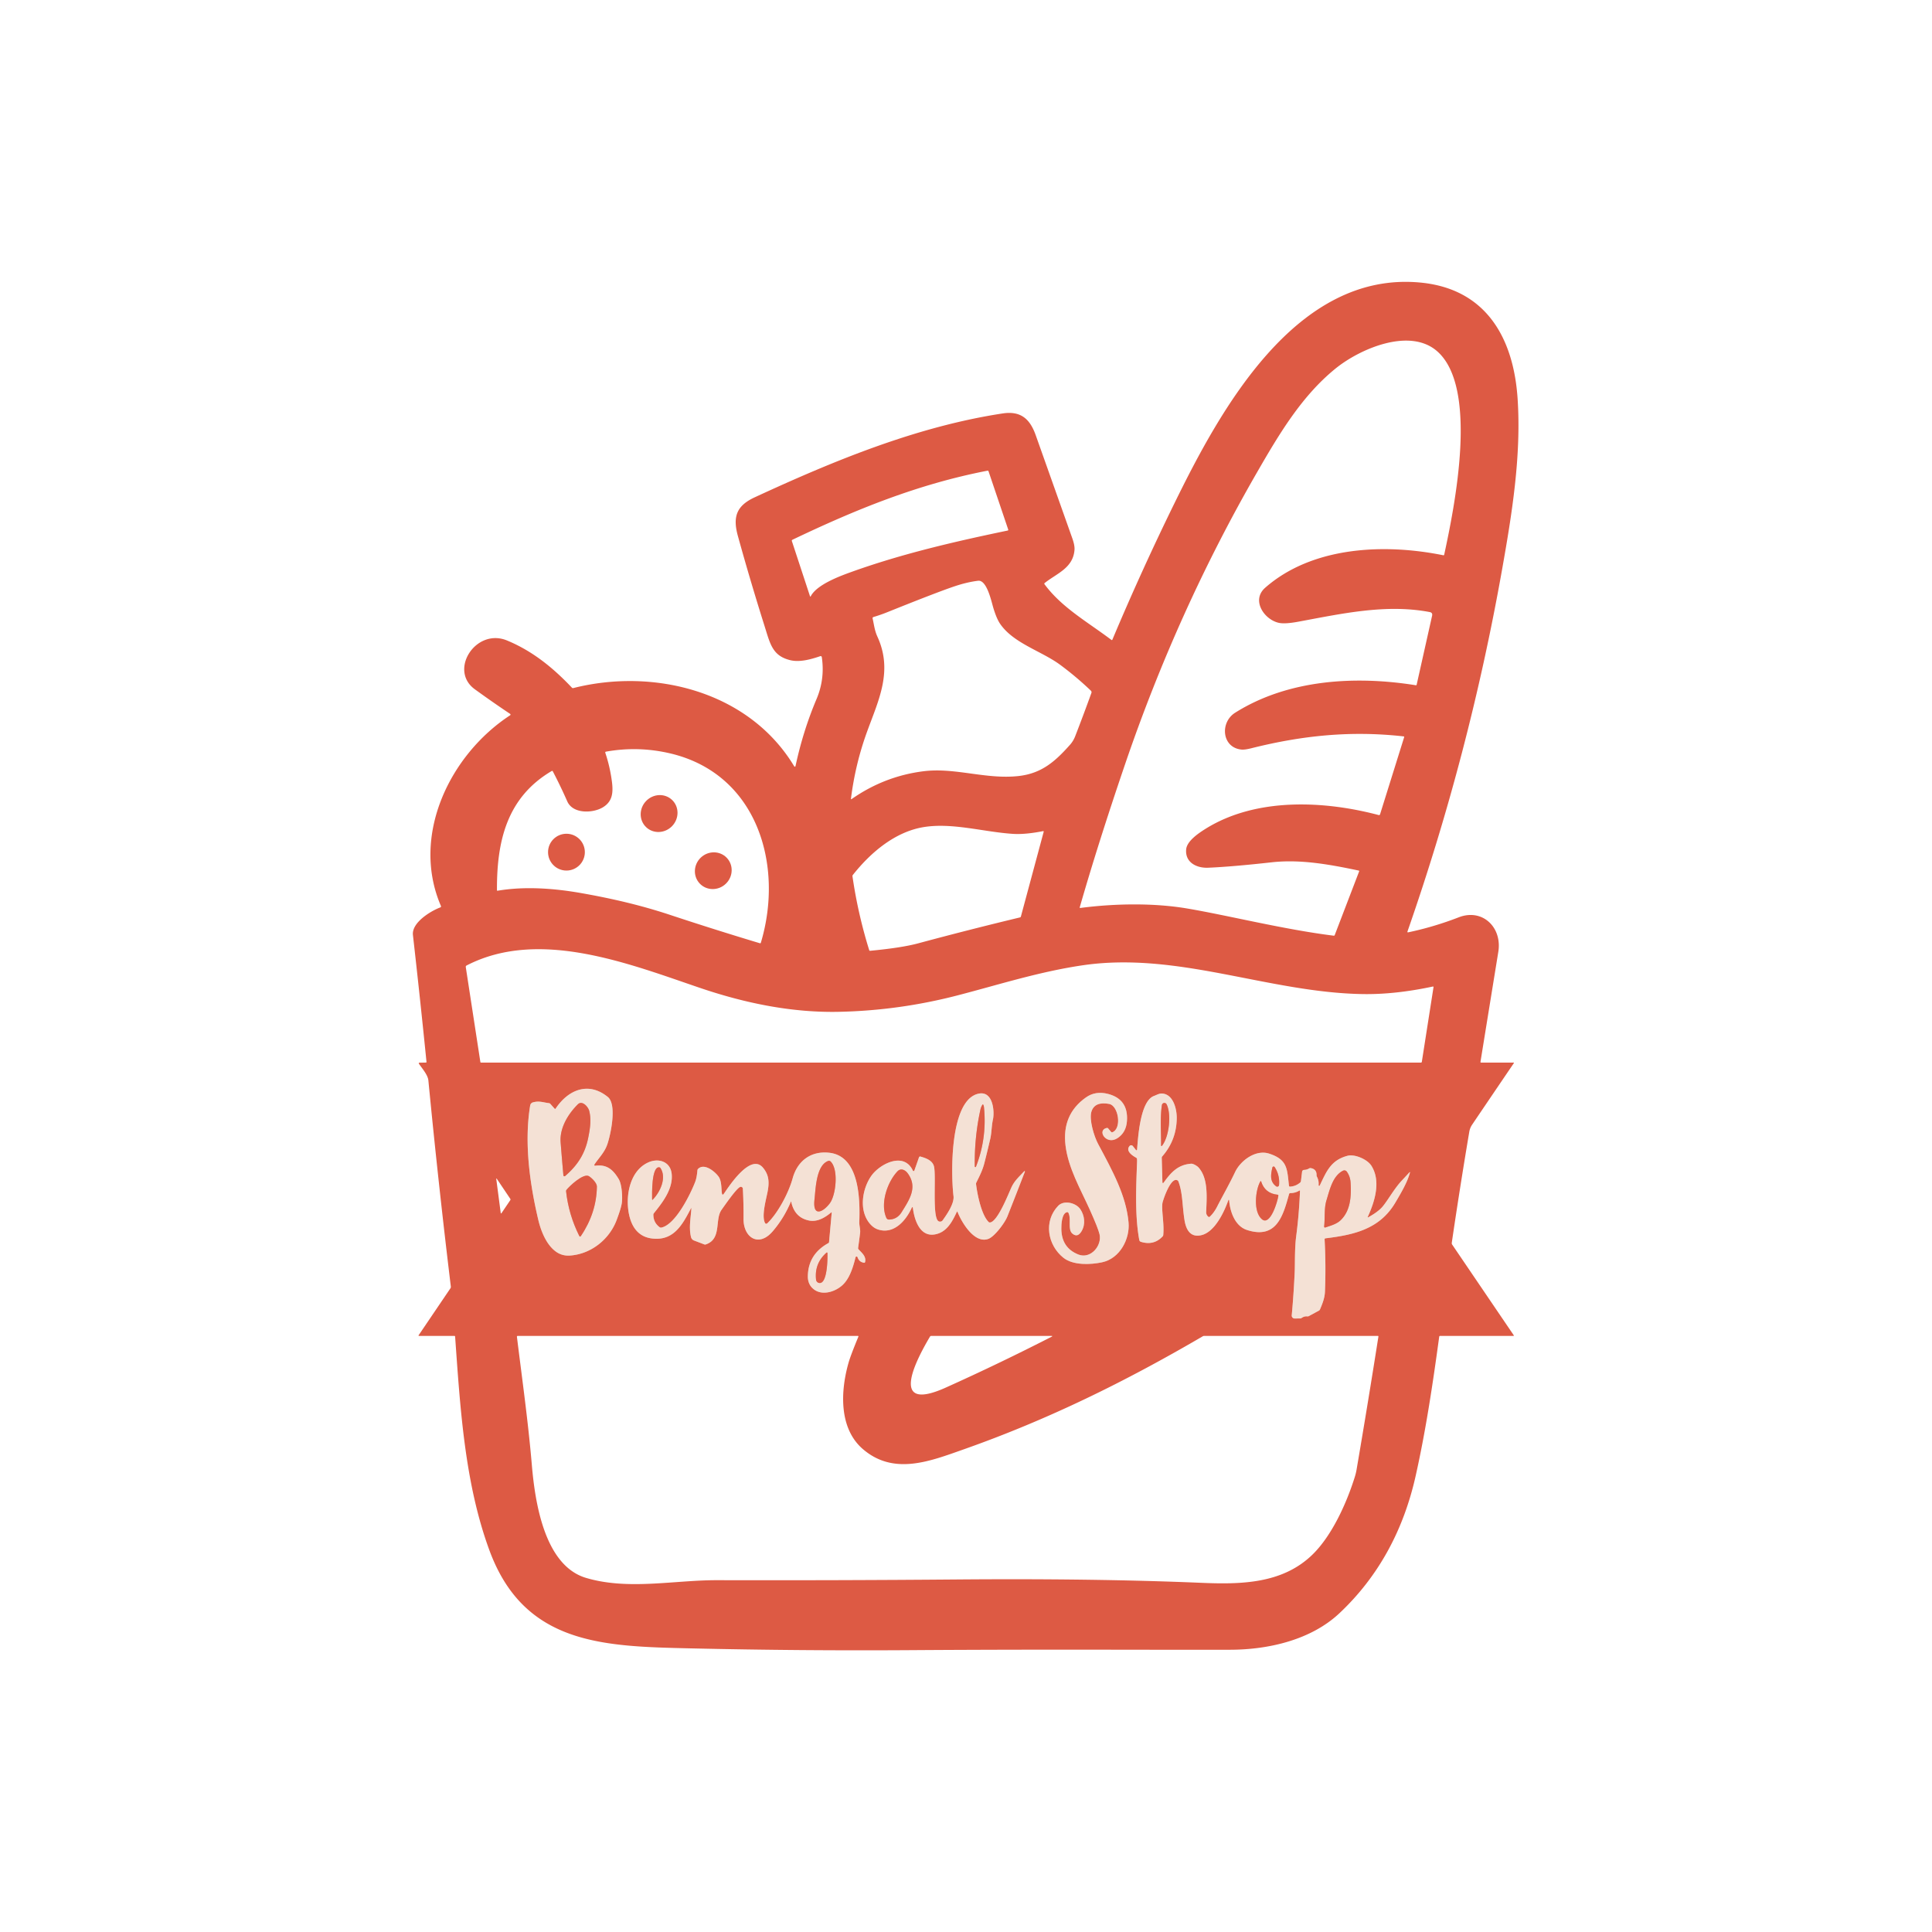 <?xml version="1.0" encoding="UTF-8" standalone="no"?>
<!DOCTYPE svg PUBLIC "-//W3C//DTD SVG 1.1//EN" "http://www.w3.org/Graphics/SVG/1.1/DTD/svg11.dtd">
<svg xmlns="http://www.w3.org/2000/svg" version="1.1" viewBox="0.00 0.00 1200.00 1200.00">
<g stroke-width="2.00" fill="none" stroke-linecap="butt">
<path stroke="#e99e8d" vector-effect="non-scaling-stroke" d="
  M 369.20 723.29
  C 371.92 719.20 375.44 715.90 377.20 710.82
  C 379.28 704.83 383.31 686.08 377.55 681.37
  C 365.54 671.56 352.90 676.87 345.15 688.52
  Q 344.82 689.00 344.44 688.57
  L 341.83 685.64
  Q 341.48 685.25 340.97 685.19
  C 337.14 684.73 334.94 683.62 331.03 684.70
  A 2.41 2.40 87.0 0 0 329.30 686.63
  C 325.51 709.67 329.02 735.13 334.35 757.68
  C 335.93 764.36 339.27 773.19 345.49 777.55
  Q 349.26 780.18 354.07 779.84
  C 367.21 778.90 378.50 769.75 382.99 757.82
  Q 385.73 750.55 386.22 747.24
  C 386.67 744.23 386.44 735.91 384.26 732.29
  C 380.81 726.57 376.97 723.07 369.69 724.06
  A 0.50 0.50 0.0 0 1 369.20 723.29"
/>
<path stroke="#e99e8d" vector-effect="non-scaling-stroke" d="
  M 690.14 703.06
  L 688.29 700.87
  Q 687.96 700.48 687.46 700.59
  C 681.10 701.90 687.01 711.49 694.05 706.95
  Q 699.47 703.45 699.97 696.25
  Q 700.91 682.78 688.28 679.47
  Q 680.49 677.43 674.57 681.59
  Q 659.46 692.19 661.82 711.53
  C 663.53 725.55 671.13 738.56 676.78 751.10
  Q 682.02 762.74 682.93 766.56
  C 684.62 773.71 677.40 782.20 669.81 779.21
  Q 659.41 775.10 659.22 763.46
  C 659.17 760.78 659.42 753.39 662.86 752.88
  Q 663.34 752.81 663.57 753.24
  C 665.62 757.07 662.93 763.71 666.18 766.30
  C 668.57 768.20 670.33 767.11 671.74 764.79
  C 674.38 760.44 673.65 755.02 671.02 751.08
  C 668.33 747.06 660.82 745.23 657.25 748.96
  C 648.05 758.59 650.68 773.34 660.49 781.20
  C 666.55 786.05 677.45 785.55 684.55 784.02
  C 695.65 781.64 701.87 769.46 700.96 759.30
  C 699.49 742.77 691.25 727.69 682.02 710.45
  C 679.62 705.98 676.28 695.29 677.95 690.31
  Q 680.05 684.02 688.93 685.67
  C 694.61 686.73 697.00 700.77 690.95 703.26
  Q 690.48 703.45 690.14 703.06"
/>
<path stroke="#e99e8d" vector-effect="non-scaling-stroke" d="
  M 566.37 750.00
  A 0.33 0.32 -36.6 0 1 566.99 750.09
  C 567.93 757.97 571.68 769.74 582.50 766.26
  C 588.64 764.29 591.67 758.27 594.25 752.83
  Q 594.54 752.21 594.79 752.85
  C 597.23 759.06 605.24 772.77 613.94 769.47
  C 617.67 768.06 624.05 759.76 625.75 755.45
  Q 631.21 741.65 636.58 727.74
  A 0.25 0.25 0.0 0 0 636.16 727.48
  C 633.17 730.73 630.15 733.30 628.24 737.45
  C 626.37 741.49 619.70 758.67 614.99 759.29
  Q 614.41 759.37 614.01 758.96
  C 609.33 754.26 606.86 740.79 606.25 735.50
  Q 606.19 734.96 606.43 734.48
  C 608.39 730.52 610.26 726.89 611.37 722.56
  Q 613.33 714.90 615.10 707.20
  C 615.93 703.57 615.86 699.24 616.75 695.26
  C 617.75 690.82 617.02 677.56 608.04 679.25
  C 589.63 682.72 590.63 729.85 592.24 742.91
  C 592.81 747.53 588.17 754.22 585.51 757.96
  A 1.98 1.98 0.0 0 1 582.94 758.53
  C 578.93 756.31 581.49 731.27 580.18 724.76
  C 579.37 720.78 575.13 719.34 571.72 718.36
  A 0.74 0.74 0.0 0 0 570.81 718.83
  L 567.93 727.04
  A 0.50 0.50 0.0 0 1 567.00 727.09
  C 561.43 715.08 546.43 722.98 541.25 730.26
  C 535.63 738.16 533.22 751.78 540.32 760.09
  Q 542.57 762.72 545.28 763.62
  C 555.27 766.94 562.84 757.96 566.37 750.00"
/>
<path stroke="#e99e8d" vector-effect="non-scaling-stroke" d="
  M 763.43 745.43
  C 763.97 752.45 766.99 761.53 774.55 763.97
  C 792.98 769.91 797.00 754.93 800.67 741.63
  A 0.80 0.79 7.6 0 1 801.44 741.05
  Q 804.45 741.04 806.98 739.54
  Q 807.46 739.25 807.44 739.81
  Q 806.91 753.97 805.07 768.01
  C 804.11 775.34 804.39 784.77 804.17 789.84
  Q 803.57 803.44 802.33 816.98
  A 1.80 1.80 0.0 0 0 804.15 818.95
  L 807.68 818.90
  Q 808.07 818.90 808.39 818.66
  Q 810.10 817.42 812.04 817.63
  A 1.54 1.50 -55.8 0 0 812.93 817.45
  L 819.17 814.07
  Q 819.67 813.80 819.89 813.27
  C 821.38 809.72 822.79 806.29 822.95 802.30
  Q 823.62 786.06 822.73 769.76
  A 0.58 0.58 0.0 0 1 823.25 769.15
  C 840.94 766.99 856.99 763.47 866.73 746.86
  C 869.98 741.33 873.99 734.70 875.69 728.52
  Q 875.94 727.61 875.30 728.31
  Q 872.94 730.87 870.57 733.40
  C 866.02 738.26 861.89 745.73 858.73 749.47
  Q 856.05 752.65 849.95 756.03
  Q 849.27 756.40 849.59 755.70
  C 854.07 745.88 857.77 733.46 851.77 724.03
  C 849.24 720.07 841.44 716.67 836.88 717.90
  C 826.61 720.66 823.93 727.56 819.72 736.33
  A 0.38 0.38 0.0 0 1 819.00 736.13
  Q 819.27 733.36 817.98 730.89
  Q 817.72 730.40 817.74 729.85
  Q 817.82 726.21 814.16 725.54
  Q 813.62 725.44 813.15 725.72
  Q 811.72 726.58 809.97 726.65
  A 1.28 1.28 0.0 0 0 808.75 727.76
  L 808.04 733.58
  Q 807.97 734.14 807.54 734.51
  Q 804.86 736.81 801.34 737.04
  Q 800.68 737.09 800.60 736.43
  C 799.40 726.15 799.87 720.33 788.35 716.56
  C 779.93 713.80 770.54 720.85 767.16 727.95
  C 763.34 735.98 758.74 743.99 756.06 749.32
  Q 754.11 753.18 751.45 755.71
  A 0.71 0.70 -47.3 0 1 750.52 755.75
  Q 749.11 754.60 749.18 752.74
  C 749.52 743.64 750.58 732.00 744.43 725.14
  C 743.47 724.08 741.04 722.72 739.93 722.80
  C 731.41 723.37 727.06 728.57 722.68 734.67
  A 0.38 0.37 62.1 0 1 722.00 734.46
  L 721.58 719.19
  Q 721.56 718.64 721.93 718.22
  Q 730.76 708.11 730.90 694.49
  C 730.95 688.98 728.82 679.65 721.81 679.21
  C 720.00 679.10 718.47 680.08 716.75 680.72
  C 707.82 684.01 706.80 708.46 706.24 714.11
  A 0.37 0.37 0.0 0 1 705.58 714.31
  L 703.65 711.85
  A 1.33 1.33 0.0 0 0 701.60 711.80
  C 699.10 714.70 702.80 717.48 705.67 719.07
  Q 706.16 719.34 706.21 719.89
  Q 706.29 720.67 706.25 721.75
  C 705.71 736.28 704.78 754.86 707.63 770.19
  A 1.46 1.46 0.0 0 0 708.64 771.32
  Q 716.63 773.78 722.10 767.98
  Q 722.47 767.59 722.52 767.05
  C 723.19 759.99 721.36 752.11 722.01 747.26
  C 722.19 745.97 727.01 730.95 731.25 733.08
  Q 731.75 733.33 731.95 733.86
  C 734.69 741.12 734.33 749.45 735.75 758.00
  C 736.73 763.94 739.51 768.88 746.36 767.14
  C 754.65 765.04 760.41 752.70 762.97 745.37
  A 0.24 0.24 0.0 0 1 763.43 745.43"
/>
<path stroke="#e99e8d" vector-effect="non-scaling-stroke" d="
  M 429.42 750.79
  C 429.02 756.69 427.77 762.62 429.22 768.42
  A 2.99 2.99 0.0 0 0 431.08 770.50
  L 437.50 772.94
  Q 437.92 773.09 438.34 772.95
  C 448.46 769.56 443.79 757.60 448.17 751.44
  C 450.06 748.79 457.22 738.35 459.67 737.25
  A 1.23 1.23 0.0 0 1 461.40 738.31
  Q 461.90 747.62 461.82 756.99
  C 461.72 768.59 471.17 774.99 479.89 764.85
  Q 486.94 756.64 491.16 746.52
  Q 491.36 746.04 491.47 746.54
  Q 493.55 756.20 502.37 758.06
  C 507.57 759.15 512.34 756.35 516.22 753.10
  Q 516.64 752.74 516.59 753.30
  L 514.94 771.49
  Q 514.90 771.91 514.53 772.11
  Q 502.07 778.96 501.77 792.50
  Q 501.65 797.87 505.49 800.83
  C 510.90 805.00 519.09 802.26 523.57 797.93
  C 527.82 793.81 529.91 786.94 531.38 780.96
  A 0.66 0.65 -47.5 0 1 532.64 780.90
  Q 533.63 783.89 536.67 784.31
  Q 537.18 784.38 537.31 783.88
  C 538.17 780.43 535.28 778.17 533.27 776.00
  A 1.12 1.10 -62.9 0 1 532.99 775.10
  Q 533.65 770.43 534.23 765.75
  C 534.48 763.67 533.66 761.24 533.73 759.08
  C 534.20 745.65 534.10 718.28 515.26 716.02
  C 503.77 714.65 495.33 720.97 492.33 731.87
  C 489.88 740.78 483.27 753.45 476.54 759.86
  A 0.87 0.86 -36.4 0 1 475.19 759.66
  C 472.84 755.39 475.88 744.88 476.79 740.06
  C 477.92 734.14 477.58 729.67 473.91 725.28
  C 466.30 716.17 453.12 736.33 449.75 741.25
  Q 448.60 742.93 448.35 740.91
  C 447.96 737.74 448.23 733.36 446.22 730.68
  C 443.89 727.54 437.42 722.27 433.61 726.00
  Q 433.24 726.36 433.19 726.87
  Q 432.78 731.55 431.81 734.05
  C 428.70 742.08 419.53 760.63 410.80 762.48
  A 1.34 1.30 56.3 0 1 409.73 762.25
  Q 405.85 759.41 405.81 754.50
  A 1.45 1.43 -26.5 0 1 406.13 753.57
  C 411.37 747.06 418.20 738.43 417.19 729.08
  C 416.36 721.42 408.98 719.10 402.55 722.05
  C 390.42 727.60 388.01 744.90 391.21 756.36
  C 393.20 763.46 397.50 768.26 404.79 769.22
  C 418.33 770.99 423.80 760.80 429.09 750.69
  Q 429.48 749.95 429.42 750.79"
/>
<path stroke="#e99e8d" vector-effect="non-scaling-stroke" d="
  M 365.95 689.91
  C 365.29 687.43 361.59 683.26 358.93 685.90
  C 352.78 692.01 347.52 700.68 348.22 709.56
  Q 349.04 719.95 349.94 730.03
  A 0.64 0.64 0.0 0 0 350.99 730.46
  C 358.51 724.00 363.24 716.88 365.28 707.05
  C 366.47 701.33 367.40 695.39 365.95 689.91"
/>
<path stroke="#e99e8d" vector-effect="non-scaling-stroke" d="
  M 365.81 730.56
  C 362.40 728.43 353.41 736.99 351.84 739.08
  Q 351.55 739.46 351.61 739.94
  Q 353.21 754.48 359.77 767.58
  Q 360.24 768.52 360.83 767.65
  Q 370.49 753.33 370.74 737.01
  C 370.77 734.71 367.46 731.60 365.81 730.56"
/>
<path stroke="#e99e8d" vector-effect="non-scaling-stroke" d="
  M 610.17 686.19
  Q 609.28 687.74 609.01 688.95
  Q 605.17 706.39 605.45 724.51
  A 0.38 0.38 0.0 0 0 606.19 724.64
  Q 613.04 707.11 611.19 687.96
  Q 611.08 686.85 610.74 686.21
  A 0.32 0.32 0.0 0 0 610.17 686.19"
/>
<path stroke="#e99e8d" vector-effect="non-scaling-stroke" d="
  M 552.17 757.49
  Q 557.23 757.39 560.03 752.88
  C 564.80 745.17 570.21 737.42 563.75 728.71
  C 562.17 726.59 559.50 725.38 557.47 727.51
  C 551.35 733.89 546.47 747.42 550.56 756.47
  A 1.73 1.73 0.0 0 0 552.17 757.49"
/>
<path stroke="#e99e8d" vector-effect="non-scaling-stroke" d="
  M 721.69 686.36
  C 720.46 694.24 721.27 703.45 721.16 711.47
  A 0.32 0.32 0.0 0 0 721.73 711.67
  C 726.15 706.20 727.74 692.16 724.60 685.90
  A 1.55 1.55 0.0 0 0 721.69 686.36"
/>
<path stroke="#e99e8d" vector-effect="non-scaling-stroke" d="
  M 792.64 736.83
  A 1.14 1.13 20.4 0 0 794.44 736.01
  Q 794.98 729.88 791.71 724.90
  A 0.78 0.78 0.0 0 0 790.30 725.15
  C 789.34 729.44 788.52 733.85 792.64 736.83"
/>
<path stroke="#e99e8d" vector-effect="non-scaling-stroke" d="
  M 836.51 727.71
  A 1.86 1.85 -31.1 0 0 834.18 727.14
  C 827.74 730.36 825.90 739.06 823.92 745.47
  C 822.35 750.53 823.06 756.38 822.45 761.79
  A 0.58 0.57 83.6 0 0 823.21 762.40
  C 826.40 761.31 830.01 760.36 832.47 758.10
  C 838.80 752.27 839.43 743.08 838.87 734.45
  Q 838.63 730.67 836.51 727.71"
/>
<path stroke="#e99e8d" vector-effect="non-scaling-stroke" d="
  M 783.89 757.36
  C 789.02 761.51 793.58 746.13 794.00 742.68
  Q 794.07 742.10 793.49 742.05
  Q 785.73 741.27 783.35 733.92
  Q 783.14 733.29 782.80 733.86
  C 779.79 738.99 778.22 752.78 783.89 757.36"
/>
<path stroke="#e99e8d" vector-effect="non-scaling-stroke" d="
  M 515.86 721.38
  A 1.39 1.38 57.2 0 0 514.46 721.07
  C 506.87 723.74 506.62 738.68 505.91 744.91
  C 504.56 756.62 511.66 752.53 515.50 747.25
  C 519.25 742.09 520.94 726.24 515.86 721.38"
/>
<path stroke="#e99e8d" vector-effect="non-scaling-stroke" d="
  M 409.46 725.02
  C 404.58 724.51 405.00 742.00 405.04 744.92
  Q 405.05 745.49 405.45 745.08
  C 410.16 740.31 414.18 731.41 410.21 725.47
  Q 409.94 725.07 409.46 725.02"
/>
<path stroke="#e99e8d" vector-effect="non-scaling-stroke" d="
  M 508.97 796.89
  C 513.99 797.33 514.06 781.24 513.93 778.28
  A 0.34 0.34 0.0 0 0 513.37 778.04
  Q 505.76 784.72 506.87 794.83
  A 2.32 2.31 -0.4 0 0 508.97 796.89"
/>
</g>
<path fill="#dd5a44" d="
  M 893.92 830.27
  C 889.97 859.22 885.67 888.24 879.28 916.76
  C 871.87 949.84 856.58 978.83 831.99 1001.96
  C 814.32 1018.58 788.01 1024.61 764.31 1024.69
  C 720.33 1024.84 653.76 1024.35 565.23 1024.94
  Q 497.03 1025.39 428.84 1023.83
  C 375.12 1022.60 325.66 1021.73 304.01 963.00
  C 288.54 921.02 285.84 874.09 282.68 830.20
  Q 282.65 829.75 282.19 829.75
  L 260.28 829.75
  Q 259.75 829.75 260.05 829.30
  L 279.75 800.21
  Q 280.09 799.71 280.02 799.11
  Q 272.27 735.16 266.07 671.07
  C 265.74 667.59 262.09 663.53 260.17 660.67
  A 0.40 0.40 0.0 0 1 260.49 660.05
  L 264.50 659.98
  Q 264.95 659.97 264.90 659.52
  Q 260.94 620.10 256.48 580.75
  C 255.61 573.06 267.54 565.81 273.51 563.60
  A 0.65 0.64 -22.0 0 0 273.88 562.75
  C 254.99 519.01 279.43 468.71 316.86 444.27
  A 0.51 0.51 0.0 0 0 316.87 443.42
  Q 305.73 435.97 294.91 428.11
  C 278.54 416.23 295.59 389.83 314.91 397.81
  C 330.74 404.34 343.56 414.78 355.23 427.13
  A 0.88 0.85 -27.7 0 0 356.07 427.38
  C 406.08 414.71 464.98 429.28 493.10 475.64
  Q 493.88 476.91 494.19 475.46
  C 497.23 461.37 501.52 447.52 507.15 434.24
  Q 512.46 421.71 510.43 408.13
  A 0.72 0.72 0.0 0 0 509.48 407.56
  C 503.63 409.55 496.71 411.49 490.79 410.04
  C 479.65 407.30 478.35 399.82 474.76 388.46
  Q 466.02 360.79 458.29 332.82
  C 454.99 320.86 457.57 314.06 468.77 308.89
  C 517.61 286.31 569.23 264.94 622.76 256.80
  C 634.04 255.08 639.73 260.23 643.30 270.29
  Q 654.68 302.33 666.04 334.38
  Q 667.58 338.74 667.40 341.40
  C 666.61 352.86 656.35 356.14 648.87 362.12
  Q 648.45 362.46 648.77 362.89
  C 659.53 377.42 675.35 386.19 690.28 397.43
  Q 690.72 397.77 690.94 397.26
  Q 709.04 354.25 729.57 312.38
  C 757.68 255.03 804.88 167.99 882.40 175.52
  C 923.17 179.48 940.11 210.07 942.61 247.58
  C 944.97 283.07 939.10 319.30 932.89 354.18
  Q 912.53 468.69 874.23 578.50
  Q 873.98 579.23 874.74 579.07
  Q 890.56 575.75 906.04 569.76
  C 920.77 564.07 933.10 575.97 930.63 591.19
  Q 925.09 625.32 919.56 659.47
  Q 919.47 660.00 920.00 660.00
  L 940.12 660.00
  A 0.21 0.21 0.0 0 1 940.29 660.32
  Q 927.28 679.45 914.37 698.55
  Q 913.02 700.55 912.61 702.94
  Q 906.79 737.40 901.72 771.97
  A 1.52 1.51 32.2 0 0 901.96 773.02
  L 940.19 829.32
  Q 940.48 829.75 939.96 829.75
  L 894.51 829.75
  Q 893.99 829.75 893.92 830.27
  Z
  M 671.08 563.94
  C 693.18 561.06 717.16 560.87 737.25 564.26
  C 762.51 568.51 797.27 577.30 828.38 581.17
  Q 828.86 581.23 829.03 580.78
  L 844.18 541.25
  Q 844.35 540.82 843.89 540.72
  C 824.96 536.71 807.28 533.65 789.81 535.60
  Q 765.42 538.32 750.39 538.96
  C 743.30 539.27 736.00 535.73 736.75 527.55
  C 737.22 522.46 744.15 517.66 749.07 514.61
  C 780.27 495.30 822.22 497.23 856.25 506.23
  Q 856.98 506.43 857.20 505.71
  L 872.13 457.94
  Q 872.29 457.44 871.77 457.38
  C 839.20 453.72 808.94 456.79 777.23 464.75
  Q 773.18 465.76 771.18 465.58
  C 758.90 464.44 757.56 448.72 767.19 442.67
  C 800.17 421.92 842.02 419.62 879.38 425.62
  Q 879.82 425.69 879.92 425.25
  L 889.50 382.44
  Q 889.93 380.52 888.00 380.16
  C 860.98 375.01 833.65 381.11 806.51 386.13
  Q 798.22 387.67 794.42 386.88
  C 785.30 384.99 776.97 372.83 785.82 365.06
  C 815.26 339.24 860.14 337.51 896.43 344.88
  Q 896.93 344.98 897.03 344.48
  C 903.37 315.06 918.80 240.21 892.26 217.84
  C 875.18 203.46 844.67 216.66 829.60 228.85
  C 808.59 245.85 794.49 269.58 780.93 293.10
  Q 731.30 379.17 698.52 475.51
  Q 682.00 524.04 670.67 563.47
  Q 670.51 564.02 671.08 563.94
  Z
  M 503.55 370.40
  C 507.20 363.19 521.46 357.89 528.72 355.28
  C 560.25 343.94 592.97 336.39 625.90 329.53
  A 0.45 0.44 75.0 0 0 626.23 328.95
  L 614.01 292.77
  Q 613.84 292.26 613.32 292.36
  C 570.16 300.72 531.75 316.35 492.20 335.25
  Q 491.66 335.51 491.85 336.08
  L 503.12 370.37
  A 0.23 0.23 0.0 0 0 503.55 370.40
  Z
  M 573.58 479.04
  C 593.21 476.57 612.29 484.23 632.54 482.02
  C 646.92 480.44 655.34 473.02 664.62 462.57
  Q 666.66 460.27 667.83 457.27
  Q 672.94 444.11 677.90 430.38
  A 1.30 1.29 -57.9 0 0 677.59 429.02
  Q 668.51 420.34 658.56 412.98
  C 646.90 404.35 629.47 399.61 621.16 387.42
  Q 619.00 384.24 616.97 377.56
  C 615.82 373.78 613.00 360.05 607.50 360.72
  Q 600.50 361.58 592.55 364.28
  Q 581.62 367.99 551.11 380.25
  Q 546.86 381.96 542.49 383.25
  A 0.73 0.72 75.6 0 0 541.99 384.11
  C 542.87 387.97 543.24 391.65 544.95 395.38
  C 554.80 416.86 545.66 434.84 538.46 454.71
  Q 531.22 474.70 528.56 496.00
  Q 528.48 496.65 529.02 496.28
  Q 549.37 482.08 573.58 479.04
  Z
  M 374.45 501.44
  C 368.32 505.15 355.85 505.72 352.32 497.71
  Q 348.18 488.30 343.38 479.12
  Q 343.12 478.62 342.63 478.91
  C 314.74 495.37 308.52 522.64 308.67 552.89
  Q 308.67 553.31 309.08 553.24
  C 325.92 550.39 344.17 551.75 360.91 554.70
  C 379.60 557.99 397.74 562.15 415.94 568.17
  Q 443.82 577.41 471.96 585.86
  Q 472.43 586.00 472.58 585.53
  C 487.02 537.45 470.47 480.69 416.28 467.95
  Q 396.35 463.27 376.32 466.88
  A 0.50 0.49 75.3 0 0 375.95 467.53
  Q 378.86 476.19 380.06 485.40
  C 380.96 492.29 380.47 497.80 374.45 501.44
  Z
  M 629.31 517.94
  C 611.18 516.81 591.35 510.76 573.50 513.76
  C 556.18 516.67 541.10 529.08 529.73 543.44
  Q 529.42 543.82 529.49 544.31
  Q 532.87 567.65 539.88 590.15
  Q 540.02 590.60 540.48 590.55
  Q 559.97 588.70 570.20 585.95
  Q 601.69 577.47 633.51 569.83
  Q 633.98 569.72 634.10 569.25
  L 648.23 516.73
  Q 648.39 516.13 647.77 516.25
  Q 636.80 518.40 629.31 517.94
  Z
  M 846.31 617.44
  C 787.54 616.44 731.39 590.83 672.26 599.59
  C 645.21 603.60 620.44 611.59 594.75 618.25
  Q 558.42 627.68 521.00 628.46
  C 491.92 629.06 462.90 623.16 434.69 613.57
  C 390.80 598.66 334.88 576.38 289.83 599.67
  Q 289.20 600.00 289.31 600.71
  L 298.37 659.68
  A 0.39 0.38 -4.4 0 0 298.75 660.00
  L 882.51 660.00
  Q 883.05 660.00 883.13 659.47
  L 890.37 613.22
  Q 890.46 612.65 889.90 612.77
  Q 866.37 617.78 846.31 617.44
  Z
  M 369.20 723.29
  C 371.92 719.20 375.44 715.90 377.20 710.82
  C 379.28 704.83 383.31 686.08 377.55 681.37
  C 365.54 671.56 352.90 676.87 345.15 688.52
  Q 344.82 689.00 344.44 688.57
  L 341.83 685.64
  Q 341.48 685.25 340.97 685.19
  C 337.14 684.73 334.94 683.62 331.03 684.70
  A 2.41 2.40 87.0 0 0 329.30 686.63
  C 325.51 709.67 329.02 735.13 334.35 757.68
  C 335.93 764.36 339.27 773.19 345.49 777.55
  Q 349.26 780.18 354.07 779.84
  C 367.21 778.90 378.50 769.75 382.99 757.82
  Q 385.73 750.55 386.22 747.24
  C 386.67 744.23 386.44 735.91 384.26 732.29
  C 380.81 726.57 376.97 723.07 369.69 724.06
  A 0.50 0.50 0.0 0 1 369.20 723.29
  Z
  M 690.14 703.06
  L 688.29 700.87
  Q 687.96 700.48 687.46 700.59
  C 681.10 701.90 687.01 711.49 694.05 706.95
  Q 699.47 703.45 699.97 696.25
  Q 700.91 682.78 688.28 679.47
  Q 680.49 677.43 674.57 681.59
  Q 659.46 692.19 661.82 711.53
  C 663.53 725.55 671.13 738.56 676.78 751.10
  Q 682.02 762.74 682.93 766.56
  C 684.62 773.71 677.40 782.20 669.81 779.21
  Q 659.41 775.10 659.22 763.46
  C 659.17 760.78 659.42 753.39 662.86 752.88
  Q 663.34 752.81 663.57 753.24
  C 665.62 757.07 662.93 763.71 666.18 766.30
  C 668.57 768.20 670.33 767.11 671.74 764.79
  C 674.38 760.44 673.65 755.02 671.02 751.08
  C 668.33 747.06 660.82 745.23 657.25 748.96
  C 648.05 758.59 650.68 773.34 660.49 781.20
  C 666.55 786.05 677.45 785.55 684.55 784.02
  C 695.65 781.64 701.87 769.46 700.96 759.30
  C 699.49 742.77 691.25 727.69 682.02 710.45
  C 679.62 705.98 676.28 695.29 677.95 690.31
  Q 680.05 684.02 688.93 685.67
  C 694.61 686.73 697.00 700.77 690.95 703.26
  Q 690.48 703.45 690.14 703.06
  Z
  M 566.37 750.00
  A 0.33 0.32 -36.6 0 1 566.99 750.09
  C 567.93 757.97 571.68 769.74 582.50 766.26
  C 588.64 764.29 591.67 758.27 594.25 752.83
  Q 594.54 752.21 594.79 752.85
  C 597.23 759.06 605.24 772.77 613.94 769.47
  C 617.67 768.06 624.05 759.76 625.75 755.45
  Q 631.21 741.65 636.58 727.74
  A 0.25 0.25 0.0 0 0 636.16 727.48
  C 633.17 730.73 630.15 733.30 628.24 737.45
  C 626.37 741.49 619.70 758.67 614.99 759.29
  Q 614.41 759.37 614.01 758.96
  C 609.33 754.26 606.86 740.79 606.25 735.50
  Q 606.19 734.96 606.43 734.48
  C 608.39 730.52 610.26 726.89 611.37 722.56
  Q 613.33 714.90 615.10 707.20
  C 615.93 703.57 615.86 699.24 616.75 695.26
  C 617.75 690.82 617.02 677.56 608.04 679.25
  C 589.63 682.72 590.63 729.85 592.24 742.91
  C 592.81 747.53 588.17 754.22 585.51 757.96
  A 1.98 1.98 0.0 0 1 582.94 758.53
  C 578.93 756.31 581.49 731.27 580.18 724.76
  C 579.37 720.78 575.13 719.34 571.72 718.36
  A 0.74 0.74 0.0 0 0 570.81 718.83
  L 567.93 727.04
  A 0.50 0.50 0.0 0 1 567.00 727.09
  C 561.43 715.08 546.43 722.98 541.25 730.26
  C 535.63 738.16 533.22 751.78 540.32 760.09
  Q 542.57 762.72 545.28 763.62
  C 555.27 766.94 562.84 757.96 566.37 750.00
  Z
  M 763.43 745.43
  C 763.97 752.45 766.99 761.53 774.55 763.97
  C 792.98 769.91 797.00 754.93 800.67 741.63
  A 0.80 0.79 7.6 0 1 801.44 741.05
  Q 804.45 741.04 806.98 739.54
  Q 807.46 739.25 807.44 739.81
  Q 806.91 753.97 805.07 768.01
  C 804.11 775.34 804.39 784.77 804.17 789.84
  Q 803.57 803.44 802.33 816.98
  A 1.80 1.80 0.0 0 0 804.15 818.95
  L 807.68 818.90
  Q 808.07 818.90 808.39 818.66
  Q 810.10 817.42 812.04 817.63
  A 1.54 1.50 -55.8 0 0 812.93 817.45
  L 819.17 814.07
  Q 819.67 813.80 819.89 813.27
  C 821.38 809.72 822.79 806.29 822.95 802.30
  Q 823.62 786.06 822.73 769.76
  A 0.58 0.58 0.0 0 1 823.25 769.15
  C 840.94 766.99 856.99 763.47 866.73 746.86
  C 869.98 741.33 873.99 734.70 875.69 728.52
  Q 875.94 727.61 875.30 728.31
  Q 872.94 730.87 870.57 733.40
  C 866.02 738.26 861.89 745.73 858.73 749.47
  Q 856.05 752.65 849.95 756.03
  Q 849.27 756.40 849.59 755.70
  C 854.07 745.88 857.77 733.46 851.77 724.03
  C 849.24 720.07 841.44 716.67 836.88 717.90
  C 826.61 720.66 823.93 727.56 819.72 736.33
  A 0.38 0.38 0.0 0 1 819.00 736.13
  Q 819.27 733.36 817.98 730.89
  Q 817.72 730.40 817.74 729.85
  Q 817.82 726.21 814.16 725.54
  Q 813.62 725.44 813.15 725.72
  Q 811.72 726.58 809.97 726.65
  A 1.28 1.28 0.0 0 0 808.75 727.76
  L 808.04 733.58
  Q 807.97 734.14 807.54 734.51
  Q 804.86 736.81 801.34 737.04
  Q 800.68 737.09 800.60 736.43
  C 799.40 726.15 799.87 720.33 788.35 716.56
  C 779.93 713.80 770.54 720.85 767.16 727.95
  C 763.34 735.98 758.74 743.99 756.06 749.32
  Q 754.11 753.18 751.45 755.71
  A 0.71 0.70 -47.3 0 1 750.52 755.75
  Q 749.11 754.60 749.18 752.74
  C 749.52 743.64 750.58 732.00 744.43 725.14
  C 743.47 724.08 741.04 722.72 739.93 722.80
  C 731.41 723.37 727.06 728.57 722.68 734.67
  A 0.38 0.37 62.1 0 1 722.00 734.46
  L 721.58 719.19
  Q 721.56 718.64 721.93 718.22
  Q 730.76 708.11 730.90 694.49
  C 730.95 688.98 728.82 679.65 721.81 679.21
  C 720.00 679.10 718.47 680.08 716.75 680.72
  C 707.82 684.01 706.80 708.46 706.24 714.11
  A 0.37 0.37 0.0 0 1 705.58 714.31
  L 703.65 711.85
  A 1.33 1.33 0.0 0 0 701.60 711.80
  C 699.10 714.70 702.80 717.48 705.67 719.07
  Q 706.16 719.34 706.21 719.89
  Q 706.29 720.67 706.25 721.75
  C 705.71 736.28 704.78 754.86 707.63 770.19
  A 1.46 1.46 0.0 0 0 708.64 771.32
  Q 716.63 773.78 722.10 767.98
  Q 722.47 767.59 722.52 767.05
  C 723.19 759.99 721.36 752.11 722.01 747.26
  C 722.19 745.97 727.01 730.95 731.25 733.08
  Q 731.75 733.33 731.95 733.86
  C 734.69 741.12 734.33 749.45 735.75 758.00
  C 736.73 763.94 739.51 768.88 746.36 767.14
  C 754.65 765.04 760.41 752.70 762.97 745.37
  A 0.24 0.24 0.0 0 1 763.43 745.43
  Z
  M 429.42 750.79
  C 429.02 756.69 427.77 762.62 429.22 768.42
  A 2.99 2.99 0.0 0 0 431.08 770.50
  L 437.50 772.94
  Q 437.92 773.09 438.34 772.95
  C 448.46 769.56 443.79 757.60 448.17 751.44
  C 450.06 748.79 457.22 738.35 459.67 737.25
  A 1.23 1.23 0.0 0 1 461.40 738.31
  Q 461.90 747.62 461.82 756.99
  C 461.72 768.59 471.17 774.99 479.89 764.85
  Q 486.94 756.64 491.16 746.52
  Q 491.36 746.04 491.47 746.54
  Q 493.55 756.20 502.37 758.06
  C 507.57 759.15 512.34 756.35 516.22 753.10
  Q 516.64 752.74 516.59 753.30
  L 514.94 771.49
  Q 514.90 771.91 514.53 772.11
  Q 502.07 778.96 501.77 792.50
  Q 501.65 797.87 505.49 800.83
  C 510.90 805.00 519.09 802.26 523.57 797.93
  C 527.82 793.81 529.91 786.94 531.38 780.96
  A 0.66 0.65 -47.5 0 1 532.64 780.90
  Q 533.63 783.89 536.67 784.31
  Q 537.18 784.38 537.31 783.88
  C 538.17 780.43 535.28 778.17 533.27 776.00
  A 1.12 1.10 -62.9 0 1 532.99 775.10
  Q 533.65 770.43 534.23 765.75
  C 534.48 763.67 533.66 761.24 533.73 759.08
  C 534.20 745.65 534.10 718.28 515.26 716.02
  C 503.77 714.65 495.33 720.97 492.33 731.87
  C 489.88 740.78 483.27 753.45 476.54 759.86
  A 0.87 0.86 -36.4 0 1 475.19 759.66
  C 472.84 755.39 475.88 744.88 476.79 740.06
  C 477.92 734.14 477.58 729.67 473.91 725.28
  C 466.30 716.17 453.12 736.33 449.75 741.25
  Q 448.60 742.93 448.35 740.91
  C 447.96 737.74 448.23 733.36 446.22 730.68
  C 443.89 727.54 437.42 722.27 433.61 726.00
  Q 433.24 726.36 433.19 726.87
  Q 432.78 731.55 431.81 734.05
  C 428.70 742.08 419.53 760.63 410.80 762.48
  A 1.34 1.30 56.3 0 1 409.73 762.25
  Q 405.85 759.41 405.81 754.50
  A 1.45 1.43 -26.5 0 1 406.13 753.57
  C 411.37 747.06 418.20 738.43 417.19 729.08
  C 416.36 721.42 408.98 719.10 402.55 722.05
  C 390.42 727.60 388.01 744.90 391.21 756.36
  C 393.20 763.46 397.50 768.26 404.79 769.22
  C 418.33 770.99 423.80 760.80 429.09 750.69
  Q 429.48 749.95 429.42 750.79
  Z
  M 311.43 753.59
  L 316.93 745.47
  A 0.79 0.76 -45.2 0 0 316.94 744.60
  L 308.69 732.33
  Q 308.15 731.52 308.27 732.48
  L 311.02 753.49
  A 0.23 0.23 0.0 0 0 311.43 753.59
  Z
  M 330.32 909.74
  C 332.23 932.22 337.89 972.30 364.00 980.06
  C 390.22 987.85 418.52 981.42 445.50 981.48
  Q 519.91 981.66 594.31 981.04
  Q 679.88 980.33 745.93 983.11
  C 770.85 984.17 796.36 983.72 814.96 965.82
  C 827.25 954.00 836.43 933.59 841.52 917.26
  Q 842.21 915.05 842.60 912.76
  Q 849.64 871.58 856.15 830.23
  Q 856.23 829.75 855.74 829.75
  L 747.98 829.75
  A 1.86 1.84 29.7 0 0 747.05 830.00
  C 699.23 857.95 651.22 881.68 598.38 900.29
  C 577.74 907.55 555.18 916.61 535.95 900.06
  C 520.86 887.07 522.06 863.81 527.08 846.31
  Q 528.37 841.80 533.13 830.30
  Q 533.35 829.75 532.76 829.75
  L 321.54 829.75
  A 0.48 0.47 86.3 0 0 321.07 830.29
  C 324.33 856.74 328.06 883.12 330.32 909.74
  Z
  M 577.59 830.26
  C 571.44 840.73 549.58 878.91 587.53 861.82
  Q 620.82 846.83 653.42 830.14
  A 0.21 0.20 -58.3 0 0 653.33 829.75
  L 578.47 829.75
  Q 577.89 829.75 577.59 830.26
  Z"
/>
<ellipse fill="#dd5a44" cx="0.00" cy="0.00" transform="translate(409.38,505.31) rotate(133.7)" rx="11.68" ry="11.22"/>
<circle fill="#dd5a44" cx="351.83" cy="529.29" r="11.43"/>
<ellipse fill="#dd5a44" cx="0.00" cy="0.00" transform="translate(443.03,540.81) rotate(-43.5)" rx="11.59" ry="11.24"/>
<path fill="#f4e1d5" d="
  M 369.20 723.29
  A 0.50 0.50 0.0 0 0 369.69 724.06
  C 376.97 723.07 380.81 726.57 384.26 732.29
  C 386.44 735.91 386.67 744.23 386.22 747.24
  Q 385.73 750.55 382.99 757.82
  C 378.50 769.75 367.21 778.90 354.07 779.84
  Q 349.26 780.18 345.49 777.55
  C 339.27 773.19 335.93 764.36 334.35 757.68
  C 329.02 735.13 325.51 709.67 329.30 686.63
  A 2.41 2.40 87.0 0 1 331.03 684.70
  C 334.94 683.62 337.14 684.73 340.97 685.19
  Q 341.48 685.25 341.83 685.64
  L 344.44 688.57
  Q 344.82 689.00 345.15 688.52
  C 352.90 676.87 365.54 671.56 377.55 681.37
  C 383.31 686.08 379.28 704.83 377.20 710.82
  C 375.44 715.90 371.92 719.20 369.20 723.29
  Z
  M 365.95 689.91
  C 365.29 687.43 361.59 683.26 358.93 685.90
  C 352.78 692.01 347.52 700.68 348.22 709.56
  Q 349.04 719.95 349.94 730.03
  A 0.64 0.64 0.0 0 0 350.99 730.46
  C 358.51 724.00 363.24 716.88 365.28 707.05
  C 366.47 701.33 367.40 695.39 365.95 689.91
  Z
  M 365.81 730.56
  C 362.40 728.43 353.41 736.99 351.84 739.08
  Q 351.55 739.46 351.61 739.94
  Q 353.21 754.48 359.77 767.58
  Q 360.24 768.52 360.83 767.65
  Q 370.49 753.33 370.74 737.01
  C 370.77 734.71 367.46 731.60 365.81 730.56
  Z"
/>
<path fill="#f4e1d5" d="
  M 690.95 703.26
  C 697.00 700.77 694.61 686.73 688.93 685.67
  Q 680.05 684.02 677.95 690.31
  C 676.28 695.29 679.62 705.98 682.02 710.45
  C 691.25 727.69 699.49 742.77 700.96 759.30
  C 701.87 769.46 695.65 781.64 684.55 784.02
  C 677.45 785.55 666.55 786.05 660.49 781.20
  C 650.68 773.34 648.05 758.59 657.25 748.96
  C 660.82 745.23 668.33 747.06 671.02 751.08
  C 673.65 755.02 674.38 760.44 671.74 764.79
  C 670.33 767.11 668.57 768.20 666.18 766.30
  C 662.93 763.71 665.62 757.07 663.57 753.24
  Q 663.34 752.81 662.86 752.88
  C 659.42 753.39 659.17 760.78 659.22 763.46
  Q 659.41 775.10 669.81 779.21
  C 677.40 782.20 684.62 773.71 682.93 766.56
  Q 682.02 762.74 676.78 751.10
  C 671.13 738.56 663.53 725.55 661.82 711.53
  Q 659.46 692.19 674.57 681.59
  Q 680.49 677.43 688.28 679.47
  Q 700.91 682.78 699.97 696.25
  Q 699.47 703.45 694.05 706.95
  C 687.01 711.49 681.10 701.90 687.46 700.59
  Q 687.96 700.48 688.29 700.87
  L 690.14 703.06
  Q 690.48 703.45 690.95 703.26
  Z"
/>
<path fill="#f4e1d5" d="
  M 566.37 750.00
  C 562.84 757.96 555.27 766.94 545.28 763.62
  Q 542.57 762.72 540.32 760.09
  C 533.22 751.78 535.63 738.16 541.25 730.26
  C 546.43 722.98 561.43 715.08 567.00 727.09
  A 0.50 0.50 0.0 0 0 567.93 727.04
  L 570.81 718.83
  A 0.74 0.74 0.0 0 1 571.72 718.36
  C 575.13 719.34 579.37 720.78 580.18 724.76
  C 581.49 731.27 578.93 756.31 582.94 758.53
  A 1.98 1.98 0.0 0 0 585.51 757.96
  C 588.17 754.22 592.81 747.53 592.24 742.91
  C 590.63 729.85 589.63 682.72 608.04 679.25
  C 617.02 677.56 617.75 690.82 616.75 695.26
  C 615.86 699.24 615.93 703.57 615.10 707.20
  Q 613.33 714.90 611.37 722.56
  C 610.26 726.89 608.39 730.52 606.43 734.48
  Q 606.19 734.96 606.25 735.50
  C 606.86 740.79 609.33 754.26 614.01 758.96
  Q 614.41 759.37 614.99 759.29
  C 619.70 758.67 626.37 741.49 628.24 737.45
  C 630.15 733.30 633.17 730.73 636.16 727.48
  A 0.25 0.25 0.0 0 1 636.58 727.74
  Q 631.21 741.65 625.75 755.45
  C 624.05 759.76 617.67 768.06 613.94 769.47
  C 605.24 772.77 597.23 759.06 594.79 752.85
  Q 594.54 752.21 594.25 752.83
  C 591.67 758.27 588.64 764.29 582.50 766.26
  C 571.68 769.74 567.93 757.97 566.99 750.09
  A 0.33 0.32 -36.6 0 0 566.37 750.00
  Z
  M 610.17 686.19
  Q 609.28 687.74 609.01 688.95
  Q 605.17 706.39 605.45 724.51
  A 0.38 0.38 0.0 0 0 606.19 724.64
  Q 613.04 707.11 611.19 687.96
  Q 611.08 686.85 610.74 686.21
  A 0.32 0.32 0.0 0 0 610.17 686.19
  Z
  M 552.17 757.49
  Q 557.23 757.39 560.03 752.88
  C 564.80 745.17 570.21 737.42 563.75 728.71
  C 562.17 726.59 559.50 725.38 557.47 727.51
  C 551.35 733.89 546.47 747.42 550.56 756.47
  A 1.73 1.73 0.0 0 0 552.17 757.49
  Z"
/>
<path fill="#f4e1d5" d="
  M 763.43 745.43
  A 0.24 0.24 0.0 0 0 762.97 745.37
  C 760.41 752.70 754.65 765.04 746.36 767.14
  C 739.51 768.88 736.73 763.94 735.75 758.00
  C 734.33 749.45 734.69 741.12 731.95 733.86
  Q 731.75 733.33 731.25 733.08
  C 727.01 730.95 722.19 745.97 722.01 747.26
  C 721.36 752.11 723.19 759.99 722.52 767.05
  Q 722.47 767.59 722.10 767.98
  Q 716.63 773.78 708.64 771.32
  A 1.46 1.46 0.0 0 1 707.63 770.19
  C 704.78 754.86 705.71 736.28 706.25 721.75
  Q 706.29 720.67 706.21 719.89
  Q 706.16 719.34 705.67 719.07
  C 702.80 717.48 699.10 714.70 701.60 711.80
  A 1.33 1.33 0.0 0 1 703.65 711.85
  L 705.58 714.31
  A 0.37 0.37 0.0 0 0 706.24 714.11
  C 706.80 708.46 707.82 684.01 716.75 680.72
  C 718.47 680.08 720.00 679.10 721.81 679.21
  C 728.82 679.65 730.95 688.98 730.90 694.49
  Q 730.76 708.11 721.93 718.22
  Q 721.56 718.64 721.58 719.19
  L 722.00 734.46
  A 0.38 0.37 62.1 0 0 722.68 734.67
  C 727.06 728.57 731.41 723.37 739.93 722.80
  C 741.04 722.72 743.47 724.08 744.43 725.14
  C 750.58 732.00 749.52 743.64 749.18 752.74
  Q 749.11 754.60 750.52 755.75
  A 0.71 0.70 -47.3 0 0 751.45 755.71
  Q 754.11 753.18 756.06 749.32
  C 758.74 743.99 763.34 735.98 767.16 727.95
  C 770.54 720.85 779.93 713.80 788.35 716.56
  C 799.87 720.33 799.40 726.15 800.60 736.43
  Q 800.68 737.09 801.34 737.04
  Q 804.86 736.81 807.54 734.51
  Q 807.97 734.14 808.04 733.58
  L 808.75 727.76
  A 1.28 1.28 0.0 0 1 809.97 726.65
  Q 811.72 726.58 813.15 725.72
  Q 813.62 725.44 814.16 725.54
  Q 817.82 726.21 817.74 729.85
  Q 817.72 730.40 817.98 730.89
  Q 819.27 733.36 819.00 736.13
  A 0.38 0.38 0.0 0 0 819.72 736.33
  C 823.93 727.56 826.61 720.66 836.88 717.90
  C 841.44 716.67 849.24 720.07 851.77 724.03
  C 857.77 733.46 854.07 745.88 849.59 755.70
  Q 849.27 756.40 849.95 756.03
  Q 856.05 752.65 858.73 749.47
  C 861.89 745.73 866.02 738.26 870.57 733.40
  Q 872.94 730.87 875.30 728.31
  Q 875.94 727.61 875.69 728.52
  C 873.99 734.70 869.98 741.33 866.73 746.86
  C 856.99 763.47 840.94 766.99 823.25 769.15
  A 0.58 0.58 0.0 0 0 822.73 769.76
  Q 823.62 786.06 822.95 802.30
  C 822.79 806.29 821.38 809.72 819.89 813.27
  Q 819.67 813.80 819.17 814.07
  L 812.93 817.45
  A 1.54 1.50 -55.8 0 1 812.04 817.63
  Q 810.10 817.42 808.39 818.66
  Q 808.07 818.90 807.68 818.90
  L 804.15 818.95
  A 1.80 1.80 0.0 0 1 802.33 816.98
  Q 803.57 803.44 804.17 789.84
  C 804.39 784.77 804.11 775.34 805.07 768.01
  Q 806.91 753.97 807.44 739.81
  Q 807.46 739.25 806.98 739.54
  Q 804.45 741.04 801.44 741.05
  A 0.80 0.79 7.6 0 0 800.67 741.63
  C 797.00 754.93 792.98 769.91 774.55 763.97
  C 766.99 761.53 763.97 752.45 763.43 745.43
  Z
  M 721.69 686.36
  C 720.46 694.24 721.27 703.45 721.16 711.47
  A 0.32 0.32 0.0 0 0 721.73 711.67
  C 726.15 706.20 727.74 692.16 724.60 685.90
  A 1.55 1.55 0.0 0 0 721.69 686.36
  Z
  M 792.64 736.83
  A 1.14 1.13 20.4 0 0 794.44 736.01
  Q 794.98 729.88 791.71 724.90
  A 0.78 0.78 0.0 0 0 790.30 725.15
  C 789.34 729.44 788.52 733.85 792.64 736.83
  Z
  M 836.51 727.71
  A 1.86 1.85 -31.1 0 0 834.18 727.14
  C 827.74 730.36 825.90 739.06 823.92 745.47
  C 822.35 750.53 823.06 756.38 822.45 761.79
  A 0.58 0.57 83.6 0 0 823.21 762.40
  C 826.40 761.31 830.01 760.36 832.47 758.10
  C 838.80 752.27 839.43 743.08 838.87 734.45
  Q 838.63 730.67 836.51 727.71
  Z
  M 783.89 757.36
  C 789.02 761.51 793.58 746.13 794.00 742.68
  Q 794.07 742.10 793.49 742.05
  Q 785.73 741.27 783.35 733.92
  Q 783.14 733.29 782.80 733.86
  C 779.79 738.99 778.22 752.78 783.89 757.36
  Z"
/>
<path fill="#dd5a44" d="
  M 358.93 685.90
  C 361.59 683.26 365.29 687.43 365.95 689.91
  C 367.40 695.39 366.47 701.33 365.28 707.05
  C 363.24 716.88 358.51 724.00 350.99 730.46
  A 0.64 0.64 0.0 0 1 349.94 730.03
  Q 349.04 719.95 348.22 709.56
  C 347.52 700.68 352.78 692.01 358.93 685.90
  Z"
/>
<path fill="#dd5a44" d="
  M 721.69 686.36
  A 1.55 1.55 0.0 0 1 724.60 685.90
  C 727.74 692.16 726.15 706.20 721.73 711.67
  A 0.32 0.32 0.0 0 1 721.16 711.47
  C 721.27 703.45 720.46 694.24 721.69 686.36
  Z"
/>
<path fill="#dd5a44" d="
  M 610.17 686.19
  A 0.32 0.32 0.0 0 1 610.74 686.21
  Q 611.08 686.85 611.19 687.96
  Q 613.04 707.11 606.19 724.64
  A 0.38 0.38 0.0 0 1 605.45 724.51
  Q 605.17 706.39 609.01 688.95
  Q 609.28 687.74 610.17 686.19
  Z"
/>
<path fill="#f4e1d5" d="
  M 429.09 750.69
  C 423.80 760.80 418.33 770.99 404.79 769.22
  C 397.50 768.26 393.20 763.46 391.21 756.36
  C 388.01 744.90 390.42 727.60 402.55 722.05
  C 408.98 719.10 416.36 721.42 417.19 729.08
  C 418.20 738.43 411.37 747.06 406.13 753.57
  A 1.45 1.43 -26.5 0 0 405.81 754.50
  Q 405.85 759.41 409.73 762.25
  A 1.34 1.30 56.3 0 0 410.80 762.48
  C 419.53 760.63 428.70 742.08 431.81 734.05
  Q 432.78 731.55 433.19 726.87
  Q 433.24 726.36 433.61 726.00
  C 437.42 722.27 443.89 727.54 446.22 730.68
  C 448.23 733.36 447.96 737.74 448.35 740.91
  Q 448.60 742.93 449.75 741.25
  C 453.12 736.33 466.30 716.17 473.91 725.28
  C 477.58 729.67 477.92 734.14 476.79 740.06
  C 475.88 744.88 472.84 755.39 475.19 759.66
  A 0.87 0.86 -36.4 0 0 476.54 759.86
  C 483.27 753.45 489.88 740.78 492.33 731.87
  C 495.33 720.97 503.77 714.65 515.26 716.02
  C 534.10 718.28 534.20 745.65 533.73 759.08
  C 533.66 761.24 534.48 763.67 534.23 765.75
  Q 533.65 770.43 532.99 775.10
  A 1.12 1.10 -62.9 0 0 533.27 776.00
  C 535.28 778.17 538.17 780.43 537.31 783.88
  Q 537.18 784.38 536.67 784.31
  Q 533.63 783.89 532.64 780.90
  A 0.66 0.65 -47.5 0 0 531.38 780.96
  C 529.91 786.94 527.82 793.81 523.57 797.93
  C 519.09 802.26 510.90 805.00 505.49 800.83
  Q 501.65 797.87 501.77 792.50
  Q 502.07 778.96 514.53 772.11
  Q 514.90 771.91 514.94 771.49
  L 516.59 753.30
  Q 516.64 752.74 516.22 753.10
  C 512.34 756.35 507.57 759.15 502.37 758.06
  Q 493.55 756.20 491.47 746.54
  Q 491.36 746.04 491.16 746.52
  Q 486.94 756.64 479.89 764.85
  C 471.17 774.99 461.72 768.59 461.82 756.99
  Q 461.90 747.62 461.40 738.31
  A 1.23 1.23 0.0 0 0 459.67 737.25
  C 457.22 738.35 450.06 748.79 448.17 751.44
  C 443.79 757.60 448.46 769.56 438.34 772.95
  Q 437.92 773.09 437.50 772.94
  L 431.08 770.50
  A 2.99 2.99 0.0 0 1 429.22 768.42
  C 427.77 762.62 429.02 756.69 429.42 750.79
  Q 429.48 749.95 429.09 750.69
  Z
  M 515.86 721.38
  A 1.39 1.38 57.2 0 0 514.46 721.07
  C 506.87 723.74 506.62 738.68 505.91 744.91
  C 504.56 756.62 511.66 752.53 515.50 747.25
  C 519.25 742.09 520.94 726.24 515.86 721.38
  Z
  M 409.46 725.02
  C 404.58 724.51 405.00 742.00 405.04 744.92
  Q 405.05 745.49 405.45 745.08
  C 410.16 740.31 414.18 731.41 410.21 725.47
  Q 409.94 725.07 409.46 725.02
  Z
  M 508.97 796.89
  C 513.99 797.33 514.06 781.24 513.93 778.28
  A 0.34 0.34 0.0 0 0 513.37 778.04
  Q 505.76 784.72 506.87 794.83
  A 2.32 2.31 -0.4 0 0 508.97 796.89
  Z"
/>
<path fill="#dd5a44" d="
  M 515.86 721.38
  C 520.94 726.24 519.25 742.09 515.50 747.25
  C 511.66 752.53 504.56 756.62 505.91 744.91
  C 506.62 738.68 506.87 723.74 514.46 721.07
  A 1.39 1.38 57.2 0 1 515.86 721.38
  Z"
/>
<path fill="#dd5a44" d="
  M 792.64 736.83
  C 788.52 733.85 789.34 729.44 790.30 725.15
  A 0.78 0.78 0.0 0 1 791.71 724.90
  Q 794.98 729.88 794.44 736.01
  A 1.14 1.13 20.4 0 1 792.64 736.83
  Z"
/>
<path fill="#dd5a44" d="
  M 405.04 744.92
  C 405.00 742.00 404.58 724.51 409.46 725.02
  Q 409.94 725.07 410.21 725.47
  C 414.18 731.41 410.16 740.31 405.45 745.08
  Q 405.05 745.49 405.04 744.92
  Z"
/>
<path fill="#dd5a44" d="
  M 552.17 757.49
  A 1.73 1.73 0.0 0 1 550.56 756.47
  C 546.47 747.42 551.35 733.89 557.47 727.51
  C 559.50 725.38 562.17 726.59 563.75 728.71
  C 570.21 737.42 564.80 745.17 560.03 752.88
  Q 557.23 757.39 552.17 757.49
  Z"
/>
<path fill="#dd5a44" d="
  M 836.51 727.71
  Q 838.63 730.67 838.87 734.45
  C 839.43 743.08 838.80 752.27 832.47 758.10
  C 830.01 760.36 826.40 761.31 823.21 762.40
  A 0.58 0.57 83.6 0 1 822.45 761.79
  C 823.06 756.38 822.35 750.53 823.92 745.47
  C 825.90 739.06 827.74 730.36 834.18 727.14
  A 1.86 1.85 -31.1 0 1 836.51 727.71
  Z"
/>
<path fill="#dd5a44" d="
  M 365.81 730.56
  C 367.46 731.60 370.77 734.71 370.74 737.01
  Q 370.49 753.33 360.83 767.65
  Q 360.24 768.52 359.77 767.58
  Q 353.21 754.48 351.61 739.94
  Q 351.55 739.46 351.84 739.08
  C 353.41 736.99 362.40 728.43 365.81 730.56
  Z"
/>
<path fill="#dd5a44" d="
  M 783.89 757.36
  C 778.22 752.78 779.79 738.99 782.80 733.86
  Q 783.14 733.29 783.35 733.92
  Q 785.73 741.27 793.49 742.05
  Q 794.07 742.10 794.00 742.68
  C 793.58 746.13 789.02 761.51 783.89 757.36
  Z"
/>
<path fill="#dd5a44" d="
  M 508.97 796.89
  A 2.32 2.31 -0.4 0 1 506.87 794.83
  Q 505.76 784.72 513.37 778.04
  A 0.34 0.34 0.0 0 1 513.93 778.28
  C 514.06 781.24 513.99 797.33 508.97 796.89
  Z"
/>
</svg>
